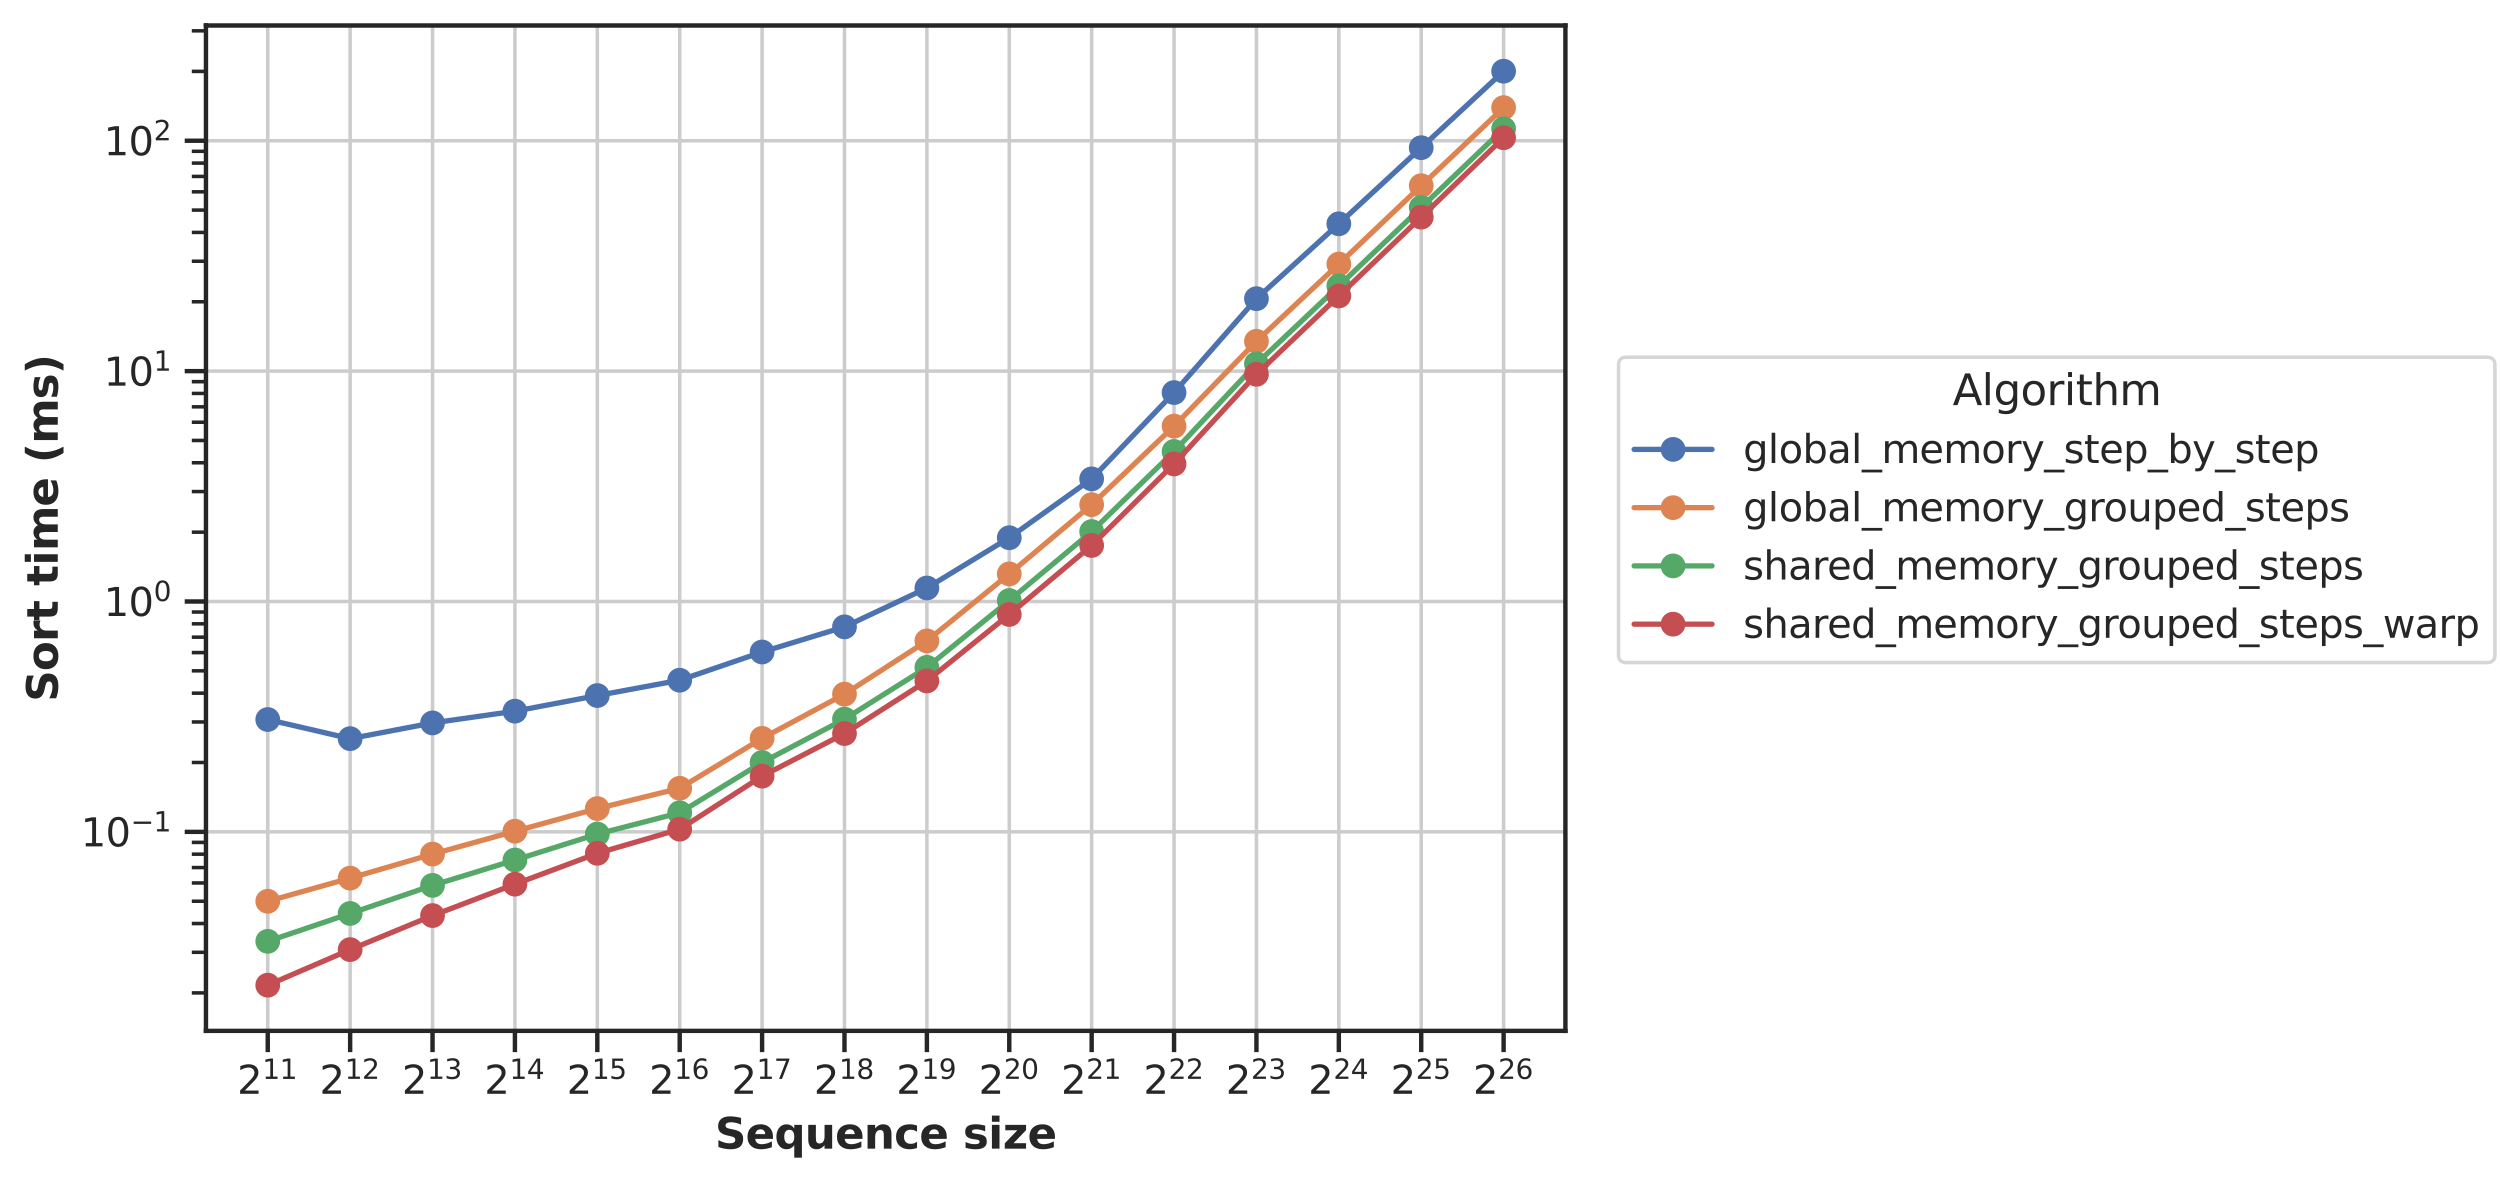 <?xml version="1.0" encoding="utf-8" standalone="no"?>
<!DOCTYPE svg PUBLIC "-//W3C//DTD SVG 1.1//EN"
  "http://www.w3.org/Graphics/SVG/1.1/DTD/svg11.dtd">
<svg xmlns:xlink="http://www.w3.org/1999/xlink" width="706.015pt" height="334.08pt" viewBox="0 0 706.015 334.08" xmlns="http://www.w3.org/2000/svg" version="1.1">
 <defs>
  <style type="text/css">*{stroke-linejoin: round; stroke-linecap: butt}</style>
 </defs>
 <g id="figure_1">
  <g id="patch_1">
   <path d="M 0 334.08 
L 706.015 334.08 
L 706.015 0 
L 0 0 
z
" style="fill: #ffffff"/>
  </g>
  <g id="axes_1">
   <g id="patch_2">
    <path d="M 58.164 291.12 
L 442.08 291.12 
L 442.08 7.2 
L 58.164 7.2 
z
" style="fill: #ffffff"/>
   </g>
   <g id="matplotlib.axis_1">
    <g id="xtick_1">
     <g id="line2d_1">
      <path d="M 75.614 291.12 
L 75.614 7.2 
" clip-path="url(#pde6161692a)" style="fill: none; stroke: #cccccc; stroke-linecap: round"/>
     </g>
     <g id="line2d_2">
      <defs>
       <path id="m26f1fda01b" d="M 0 0 
L 0 6 
" style="stroke: #262626; stroke-width: 1.25"/>
      </defs>
      <g>
       <use xlink:href="#m26f1fda01b" x="75.614" y="291.12" style="fill: #262626; stroke: #262626; stroke-width: 1.25"/>
      </g>
     </g>
     <g id="text_1">
      <!-- $2^{11}$ -->
      <g style="fill: #262626" transform="translate(66.979 308.979) scale(0.11 -0.11)">
       <defs>
        <path id="DejaVuSans-32" d="M 1228 531 
L 3431 531 
L 3431 0 
L 469 0 
L 469 531 
Q 828 903 1448 1529 
Q 2069 2156 2228 2338 
Q 2531 2678 2651 2914 
Q 2772 3150 2772 3378 
Q 2772 3750 2511 3984 
Q 2250 4219 1831 4219 
Q 1534 4219 1204 4116 
Q 875 4013 500 3803 
L 500 4441 
Q 881 4594 1212 4672 
Q 1544 4750 1819 4750 
Q 2544 4750 2975 4387 
Q 3406 4025 3406 3419 
Q 3406 3131 3298 2873 
Q 3191 2616 2906 2266 
Q 2828 2175 2409 1742 
Q 1991 1309 1228 531 
z
" transform="scale(0.016)"/>
        <path id="DejaVuSans-31" d="M 794 531 
L 1825 531 
L 1825 4091 
L 703 3866 
L 703 4441 
L 1819 4666 
L 2450 4666 
L 2450 531 
L 3481 531 
L 3481 0 
L 794 0 
L 794 531 
z
" transform="scale(0.016)"/>
       </defs>
       <use xlink:href="#DejaVuSans-32" transform="translate(0 0.684)"/>
       <use xlink:href="#DejaVuSans-31" transform="translate(64.58 38.966) scale(0.7)"/>
       <use xlink:href="#DejaVuSans-31" transform="translate(109.116 38.966) scale(0.7)"/>
      </g>
     </g>
    </g>
    <g id="xtick_2">
     <g id="line2d_3">
      <path d="M 98.882 291.12 
L 98.882 7.2 
" clip-path="url(#pde6161692a)" style="fill: none; stroke: #cccccc; stroke-linecap: round"/>
     </g>
     <g id="line2d_4">
      <g>
       <use xlink:href="#m26f1fda01b" x="98.882" y="291.12" style="fill: #262626; stroke: #262626; stroke-width: 1.25"/>
      </g>
     </g>
     <g id="text_2">
      <!-- $2^{12}$ -->
      <g style="fill: #262626" transform="translate(90.247 308.979) scale(0.11 -0.11)">
       <use xlink:href="#DejaVuSans-32" transform="translate(0 0.766)"/>
       <use xlink:href="#DejaVuSans-31" transform="translate(64.58 39.047) scale(0.7)"/>
       <use xlink:href="#DejaVuSans-32" transform="translate(109.116 39.047) scale(0.7)"/>
      </g>
     </g>
    </g>
    <g id="xtick_3">
     <g id="line2d_5">
      <path d="M 122.15 291.12 
L 122.15 7.2 
" clip-path="url(#pde6161692a)" style="fill: none; stroke: #cccccc; stroke-linecap: round"/>
     </g>
     <g id="line2d_6">
      <g>
       <use xlink:href="#m26f1fda01b" x="122.15" y="291.12" style="fill: #262626; stroke: #262626; stroke-width: 1.25"/>
      </g>
     </g>
     <g id="text_3">
      <!-- $2^{13}$ -->
      <g style="fill: #262626" transform="translate(113.515 308.979) scale(0.11 -0.11)">
       <defs>
        <path id="DejaVuSans-33" d="M 2597 2516 
Q 3050 2419 3304 2112 
Q 3559 1806 3559 1356 
Q 3559 666 3084 287 
Q 2609 -91 1734 -91 
Q 1441 -91 1130 -33 
Q 819 25 488 141 
L 488 750 
Q 750 597 1062 519 
Q 1375 441 1716 441 
Q 2309 441 2620 675 
Q 2931 909 2931 1356 
Q 2931 1769 2642 2001 
Q 2353 2234 1838 2234 
L 1294 2234 
L 1294 2753 
L 1863 2753 
Q 2328 2753 2575 2939 
Q 2822 3125 2822 3475 
Q 2822 3834 2567 4026 
Q 2313 4219 1838 4219 
Q 1578 4219 1281 4162 
Q 984 4106 628 3988 
L 628 4550 
Q 988 4650 1302 4700 
Q 1616 4750 1894 4750 
Q 2613 4750 3031 4423 
Q 3450 4097 3450 3541 
Q 3450 3153 3228 2886 
Q 3006 2619 2597 2516 
z
" transform="scale(0.016)"/>
       </defs>
       <use xlink:href="#DejaVuSans-32" transform="translate(0 0.766)"/>
       <use xlink:href="#DejaVuSans-31" transform="translate(64.58 39.047) scale(0.7)"/>
       <use xlink:href="#DejaVuSans-33" transform="translate(109.116 39.047) scale(0.7)"/>
      </g>
     </g>
    </g>
    <g id="xtick_4">
     <g id="line2d_7">
      <path d="M 145.417 291.12 
L 145.417 7.2 
" clip-path="url(#pde6161692a)" style="fill: none; stroke: #cccccc; stroke-linecap: round"/>
     </g>
     <g id="line2d_8">
      <g>
       <use xlink:href="#m26f1fda01b" x="145.417" y="291.12" style="fill: #262626; stroke: #262626; stroke-width: 1.25"/>
      </g>
     </g>
     <g id="text_4">
      <!-- $2^{14}$ -->
      <g style="fill: #262626" transform="translate(136.782 308.979) scale(0.11 -0.11)">
       <defs>
        <path id="DejaVuSans-34" d="M 2419 4116 
L 825 1625 
L 2419 1625 
L 2419 4116 
z
M 2253 4666 
L 3047 4666 
L 3047 1625 
L 3713 1625 
L 3713 1100 
L 3047 1100 
L 3047 0 
L 2419 0 
L 2419 1100 
L 313 1100 
L 313 1709 
L 2253 4666 
z
" transform="scale(0.016)"/>
       </defs>
       <use xlink:href="#DejaVuSans-32" transform="translate(0 0.684)"/>
       <use xlink:href="#DejaVuSans-31" transform="translate(64.58 38.966) scale(0.7)"/>
       <use xlink:href="#DejaVuSans-34" transform="translate(109.116 38.966) scale(0.7)"/>
      </g>
     </g>
    </g>
    <g id="xtick_5">
     <g id="line2d_9">
      <path d="M 168.685 291.12 
L 168.685 7.2 
" clip-path="url(#pde6161692a)" style="fill: none; stroke: #cccccc; stroke-linecap: round"/>
     </g>
     <g id="line2d_10">
      <g>
       <use xlink:href="#m26f1fda01b" x="168.685" y="291.12" style="fill: #262626; stroke: #262626; stroke-width: 1.25"/>
      </g>
     </g>
     <g id="text_5">
      <!-- $2^{15}$ -->
      <g style="fill: #262626" transform="translate(160.05 308.979) scale(0.11 -0.11)">
       <defs>
        <path id="DejaVuSans-35" d="M 691 4666 
L 3169 4666 
L 3169 4134 
L 1269 4134 
L 1269 2991 
Q 1406 3038 1543 3061 
Q 1681 3084 1819 3084 
Q 2600 3084 3056 2656 
Q 3513 2228 3513 1497 
Q 3513 744 3044 326 
Q 2575 -91 1722 -91 
Q 1428 -91 1123 -41 
Q 819 9 494 109 
L 494 744 
Q 775 591 1075 516 
Q 1375 441 1709 441 
Q 2250 441 2565 725 
Q 2881 1009 2881 1497 
Q 2881 1984 2565 2268 
Q 2250 2553 1709 2553 
Q 1456 2553 1204 2497 
Q 953 2441 691 2322 
L 691 4666 
z
" transform="scale(0.016)"/>
       </defs>
       <use xlink:href="#DejaVuSans-32" transform="translate(0 0.684)"/>
       <use xlink:href="#DejaVuSans-31" transform="translate(64.58 38.966) scale(0.7)"/>
       <use xlink:href="#DejaVuSans-35" transform="translate(109.116 38.966) scale(0.7)"/>
      </g>
     </g>
    </g>
    <g id="xtick_6">
     <g id="line2d_11">
      <path d="M 191.953 291.12 
L 191.953 7.2 
" clip-path="url(#pde6161692a)" style="fill: none; stroke: #cccccc; stroke-linecap: round"/>
     </g>
     <g id="line2d_12">
      <g>
       <use xlink:href="#m26f1fda01b" x="191.953" y="291.12" style="fill: #262626; stroke: #262626; stroke-width: 1.25"/>
      </g>
     </g>
     <g id="text_6">
      <!-- $2^{16}$ -->
      <g style="fill: #262626" transform="translate(183.318 308.979) scale(0.11 -0.11)">
       <defs>
        <path id="DejaVuSans-36" d="M 2113 2584 
Q 1688 2584 1439 2293 
Q 1191 2003 1191 1497 
Q 1191 994 1439 701 
Q 1688 409 2113 409 
Q 2538 409 2786 701 
Q 3034 994 3034 1497 
Q 3034 2003 2786 2293 
Q 2538 2584 2113 2584 
z
M 3366 4563 
L 3366 3988 
Q 3128 4100 2886 4159 
Q 2644 4219 2406 4219 
Q 1781 4219 1451 3797 
Q 1122 3375 1075 2522 
Q 1259 2794 1537 2939 
Q 1816 3084 2150 3084 
Q 2853 3084 3261 2657 
Q 3669 2231 3669 1497 
Q 3669 778 3244 343 
Q 2819 -91 2113 -91 
Q 1303 -91 875 529 
Q 447 1150 447 2328 
Q 447 3434 972 4092 
Q 1497 4750 2381 4750 
Q 2619 4750 2861 4703 
Q 3103 4656 3366 4563 
z
" transform="scale(0.016)"/>
       </defs>
       <use xlink:href="#DejaVuSans-32" transform="translate(0 0.766)"/>
       <use xlink:href="#DejaVuSans-31" transform="translate(64.58 39.047) scale(0.7)"/>
       <use xlink:href="#DejaVuSans-36" transform="translate(109.116 39.047) scale(0.7)"/>
      </g>
     </g>
    </g>
    <g id="xtick_7">
     <g id="line2d_13">
      <path d="M 215.22 291.12 
L 215.22 7.2 
" clip-path="url(#pde6161692a)" style="fill: none; stroke: #cccccc; stroke-linecap: round"/>
     </g>
     <g id="line2d_14">
      <g>
       <use xlink:href="#m26f1fda01b" x="215.22" y="291.12" style="fill: #262626; stroke: #262626; stroke-width: 1.25"/>
      </g>
     </g>
     <g id="text_7">
      <!-- $2^{17}$ -->
      <g style="fill: #262626" transform="translate(206.585 308.979) scale(0.11 -0.11)">
       <defs>
        <path id="DejaVuSans-37" d="M 525 4666 
L 3525 4666 
L 3525 4397 
L 1831 0 
L 1172 0 
L 2766 4134 
L 525 4134 
L 525 4666 
z
" transform="scale(0.016)"/>
       </defs>
       <use xlink:href="#DejaVuSans-32" transform="translate(0 0.684)"/>
       <use xlink:href="#DejaVuSans-31" transform="translate(64.58 38.966) scale(0.7)"/>
       <use xlink:href="#DejaVuSans-37" transform="translate(109.116 38.966) scale(0.7)"/>
      </g>
     </g>
    </g>
    <g id="xtick_8">
     <g id="line2d_15">
      <path d="M 238.488 291.12 
L 238.488 7.2 
" clip-path="url(#pde6161692a)" style="fill: none; stroke: #cccccc; stroke-linecap: round"/>
     </g>
     <g id="line2d_16">
      <g>
       <use xlink:href="#m26f1fda01b" x="238.488" y="291.12" style="fill: #262626; stroke: #262626; stroke-width: 1.25"/>
      </g>
     </g>
     <g id="text_8">
      <!-- $2^{18}$ -->
      <g style="fill: #262626" transform="translate(229.853 308.979) scale(0.11 -0.11)">
       <defs>
        <path id="DejaVuSans-38" d="M 2034 2216 
Q 1584 2216 1326 1975 
Q 1069 1734 1069 1313 
Q 1069 891 1326 650 
Q 1584 409 2034 409 
Q 2484 409 2743 651 
Q 3003 894 3003 1313 
Q 3003 1734 2745 1975 
Q 2488 2216 2034 2216 
z
M 1403 2484 
Q 997 2584 770 2862 
Q 544 3141 544 3541 
Q 544 4100 942 4425 
Q 1341 4750 2034 4750 
Q 2731 4750 3128 4425 
Q 3525 4100 3525 3541 
Q 3525 3141 3298 2862 
Q 3072 2584 2669 2484 
Q 3125 2378 3379 2068 
Q 3634 1759 3634 1313 
Q 3634 634 3220 271 
Q 2806 -91 2034 -91 
Q 1263 -91 848 271 
Q 434 634 434 1313 
Q 434 1759 690 2068 
Q 947 2378 1403 2484 
z
M 1172 3481 
Q 1172 3119 1398 2916 
Q 1625 2713 2034 2713 
Q 2441 2713 2670 2916 
Q 2900 3119 2900 3481 
Q 2900 3844 2670 4047 
Q 2441 4250 2034 4250 
Q 1625 4250 1398 4047 
Q 1172 3844 1172 3481 
z
" transform="scale(0.016)"/>
       </defs>
       <use xlink:href="#DejaVuSans-32" transform="translate(0 0.766)"/>
       <use xlink:href="#DejaVuSans-31" transform="translate(64.58 39.047) scale(0.7)"/>
       <use xlink:href="#DejaVuSans-38" transform="translate(109.116 39.047) scale(0.7)"/>
      </g>
     </g>
    </g>
    <g id="xtick_9">
     <g id="line2d_17">
      <path d="M 261.756 291.12 
L 261.756 7.2 
" clip-path="url(#pde6161692a)" style="fill: none; stroke: #cccccc; stroke-linecap: round"/>
     </g>
     <g id="line2d_18">
      <g>
       <use xlink:href="#m26f1fda01b" x="261.756" y="291.12" style="fill: #262626; stroke: #262626; stroke-width: 1.25"/>
      </g>
     </g>
     <g id="text_9">
      <!-- $2^{19}$ -->
      <g style="fill: #262626" transform="translate(253.121 308.979) scale(0.11 -0.11)">
       <defs>
        <path id="DejaVuSans-39" d="M 703 97 
L 703 672 
Q 941 559 1184 500 
Q 1428 441 1663 441 
Q 2288 441 2617 861 
Q 2947 1281 2994 2138 
Q 2813 1869 2534 1725 
Q 2256 1581 1919 1581 
Q 1219 1581 811 2004 
Q 403 2428 403 3163 
Q 403 3881 828 4315 
Q 1253 4750 1959 4750 
Q 2769 4750 3195 4129 
Q 3622 3509 3622 2328 
Q 3622 1225 3098 567 
Q 2575 -91 1691 -91 
Q 1453 -91 1209 -44 
Q 966 3 703 97 
z
M 1959 2075 
Q 2384 2075 2632 2365 
Q 2881 2656 2881 3163 
Q 2881 3666 2632 3958 
Q 2384 4250 1959 4250 
Q 1534 4250 1286 3958 
Q 1038 3666 1038 3163 
Q 1038 2656 1286 2365 
Q 1534 2075 1959 2075 
z
" transform="scale(0.016)"/>
       </defs>
       <use xlink:href="#DejaVuSans-32" transform="translate(0 0.766)"/>
       <use xlink:href="#DejaVuSans-31" transform="translate(64.58 39.047) scale(0.7)"/>
       <use xlink:href="#DejaVuSans-39" transform="translate(109.116 39.047) scale(0.7)"/>
      </g>
     </g>
    </g>
    <g id="xtick_10">
     <g id="line2d_19">
      <path d="M 285.023 291.12 
L 285.023 7.2 
" clip-path="url(#pde6161692a)" style="fill: none; stroke: #cccccc; stroke-linecap: round"/>
     </g>
     <g id="line2d_20">
      <g>
       <use xlink:href="#m26f1fda01b" x="285.023" y="291.12" style="fill: #262626; stroke: #262626; stroke-width: 1.25"/>
      </g>
     </g>
     <g id="text_10">
      <!-- $2^{20}$ -->
      <g style="fill: #262626" transform="translate(276.388 308.979) scale(0.11 -0.11)">
       <defs>
        <path id="DejaVuSans-30" d="M 2034 4250 
Q 1547 4250 1301 3770 
Q 1056 3291 1056 2328 
Q 1056 1369 1301 889 
Q 1547 409 2034 409 
Q 2525 409 2770 889 
Q 3016 1369 3016 2328 
Q 3016 3291 2770 3770 
Q 2525 4250 2034 4250 
z
M 2034 4750 
Q 2819 4750 3233 4129 
Q 3647 3509 3647 2328 
Q 3647 1150 3233 529 
Q 2819 -91 2034 -91 
Q 1250 -91 836 529 
Q 422 1150 422 2328 
Q 422 3509 836 4129 
Q 1250 4750 2034 4750 
z
" transform="scale(0.016)"/>
       </defs>
       <use xlink:href="#DejaVuSans-32" transform="translate(0 0.766)"/>
       <use xlink:href="#DejaVuSans-32" transform="translate(64.58 39.047) scale(0.7)"/>
       <use xlink:href="#DejaVuSans-30" transform="translate(109.116 39.047) scale(0.7)"/>
      </g>
     </g>
    </g>
    <g id="xtick_11">
     <g id="line2d_21">
      <path d="M 308.291 291.12 
L 308.291 7.2 
" clip-path="url(#pde6161692a)" style="fill: none; stroke: #cccccc; stroke-linecap: round"/>
     </g>
     <g id="line2d_22">
      <g>
       <use xlink:href="#m26f1fda01b" x="308.291" y="291.12" style="fill: #262626; stroke: #262626; stroke-width: 1.25"/>
      </g>
     </g>
     <g id="text_11">
      <!-- $2^{21}$ -->
      <g style="fill: #262626" transform="translate(299.656 308.979) scale(0.11 -0.11)">
       <use xlink:href="#DejaVuSans-32" transform="translate(0 0.766)"/>
       <use xlink:href="#DejaVuSans-32" transform="translate(64.58 39.047) scale(0.7)"/>
       <use xlink:href="#DejaVuSans-31" transform="translate(109.116 39.047) scale(0.7)"/>
      </g>
     </g>
    </g>
    <g id="xtick_12">
     <g id="line2d_23">
      <path d="M 331.559 291.12 
L 331.559 7.2 
" clip-path="url(#pde6161692a)" style="fill: none; stroke: #cccccc; stroke-linecap: round"/>
     </g>
     <g id="line2d_24">
      <g>
       <use xlink:href="#m26f1fda01b" x="331.559" y="291.12" style="fill: #262626; stroke: #262626; stroke-width: 1.25"/>
      </g>
     </g>
     <g id="text_12">
      <!-- $2^{22}$ -->
      <g style="fill: #262626" transform="translate(322.924 308.979) scale(0.11 -0.11)">
       <use xlink:href="#DejaVuSans-32" transform="translate(0 0.766)"/>
       <use xlink:href="#DejaVuSans-32" transform="translate(64.58 39.047) scale(0.7)"/>
       <use xlink:href="#DejaVuSans-32" transform="translate(109.116 39.047) scale(0.7)"/>
      </g>
     </g>
    </g>
    <g id="xtick_13">
     <g id="line2d_25">
      <path d="M 354.826 291.12 
L 354.826 7.2 
" clip-path="url(#pde6161692a)" style="fill: none; stroke: #cccccc; stroke-linecap: round"/>
     </g>
     <g id="line2d_26">
      <g>
       <use xlink:href="#m26f1fda01b" x="354.826" y="291.12" style="fill: #262626; stroke: #262626; stroke-width: 1.25"/>
      </g>
     </g>
     <g id="text_13">
      <!-- $2^{23}$ -->
      <g style="fill: #262626" transform="translate(346.191 308.979) scale(0.11 -0.11)">
       <use xlink:href="#DejaVuSans-32" transform="translate(0 0.766)"/>
       <use xlink:href="#DejaVuSans-32" transform="translate(64.58 39.047) scale(0.7)"/>
       <use xlink:href="#DejaVuSans-33" transform="translate(109.116 39.047) scale(0.7)"/>
      </g>
     </g>
    </g>
    <g id="xtick_14">
     <g id="line2d_27">
      <path d="M 378.094 291.12 
L 378.094 7.2 
" clip-path="url(#pde6161692a)" style="fill: none; stroke: #cccccc; stroke-linecap: round"/>
     </g>
     <g id="line2d_28">
      <g>
       <use xlink:href="#m26f1fda01b" x="378.094" y="291.12" style="fill: #262626; stroke: #262626; stroke-width: 1.25"/>
      </g>
     </g>
     <g id="text_14">
      <!-- $2^{24}$ -->
      <g style="fill: #262626" transform="translate(369.459 308.979) scale(0.11 -0.11)">
       <use xlink:href="#DejaVuSans-32" transform="translate(0 0.766)"/>
       <use xlink:href="#DejaVuSans-32" transform="translate(64.58 39.047) scale(0.7)"/>
       <use xlink:href="#DejaVuSans-34" transform="translate(109.116 39.047) scale(0.7)"/>
      </g>
     </g>
    </g>
    <g id="xtick_15">
     <g id="line2d_29">
      <path d="M 401.362 291.12 
L 401.362 7.2 
" clip-path="url(#pde6161692a)" style="fill: none; stroke: #cccccc; stroke-linecap: round"/>
     </g>
     <g id="line2d_30">
      <g>
       <use xlink:href="#m26f1fda01b" x="401.362" y="291.12" style="fill: #262626; stroke: #262626; stroke-width: 1.25"/>
      </g>
     </g>
     <g id="text_15">
      <!-- $2^{25}$ -->
      <g style="fill: #262626" transform="translate(392.727 308.979) scale(0.11 -0.11)">
       <use xlink:href="#DejaVuSans-32" transform="translate(0 0.766)"/>
       <use xlink:href="#DejaVuSans-32" transform="translate(64.58 39.047) scale(0.7)"/>
       <use xlink:href="#DejaVuSans-35" transform="translate(109.116 39.047) scale(0.7)"/>
      </g>
     </g>
    </g>
    <g id="xtick_16">
     <g id="line2d_31">
      <path d="M 424.629 291.12 
L 424.629 7.2 
" clip-path="url(#pde6161692a)" style="fill: none; stroke: #cccccc; stroke-linecap: round"/>
     </g>
     <g id="line2d_32">
      <g>
       <use xlink:href="#m26f1fda01b" x="424.629" y="291.12" style="fill: #262626; stroke: #262626; stroke-width: 1.25"/>
      </g>
     </g>
     <g id="text_16">
      <!-- $2^{26}$ -->
      <g style="fill: #262626" transform="translate(415.994 308.979) scale(0.11 -0.11)">
       <use xlink:href="#DejaVuSans-32" transform="translate(0 0.766)"/>
       <use xlink:href="#DejaVuSans-32" transform="translate(64.58 39.047) scale(0.7)"/>
       <use xlink:href="#DejaVuSans-36" transform="translate(109.116 39.047) scale(0.7)"/>
      </g>
     </g>
    </g>
    <g id="text_17">
     <!-- Sequence size -->
     <g style="fill: #262626" transform="translate(201.919 324.384) scale(0.12 -0.12)">
      <defs>
       <path id="DejaVuSans-Bold-53" d="M 3834 4519 
L 3834 3531 
Q 3450 3703 3084 3790 
Q 2719 3878 2394 3878 
Q 1963 3878 1756 3759 
Q 1550 3641 1550 3391 
Q 1550 3203 1689 3098 
Q 1828 2994 2194 2919 
L 2706 2816 
Q 3484 2659 3812 2340 
Q 4141 2022 4141 1434 
Q 4141 663 3683 286 
Q 3225 -91 2284 -91 
Q 1841 -91 1394 -6 
Q 947 78 500 244 
L 500 1259 
Q 947 1022 1364 901 
Q 1781 781 2169 781 
Q 2563 781 2772 912 
Q 2981 1044 2981 1288 
Q 2981 1506 2839 1625 
Q 2697 1744 2272 1838 
L 1806 1941 
Q 1106 2091 782 2419 
Q 459 2747 459 3303 
Q 459 4000 909 4375 
Q 1359 4750 2203 4750 
Q 2588 4750 2994 4692 
Q 3400 4634 3834 4519 
z
" transform="scale(0.016)"/>
       <path id="DejaVuSans-Bold-65" d="M 4031 1759 
L 4031 1441 
L 1416 1441 
Q 1456 1047 1700 850 
Q 1944 653 2381 653 
Q 2734 653 3104 758 
Q 3475 863 3866 1075 
L 3866 213 
Q 3469 63 3072 -14 
Q 2675 -91 2278 -91 
Q 1328 -91 801 392 
Q 275 875 275 1747 
Q 275 2603 792 3093 
Q 1309 3584 2216 3584 
Q 3041 3584 3536 3087 
Q 4031 2591 4031 1759 
z
M 2881 2131 
Q 2881 2450 2695 2645 
Q 2509 2841 2209 2841 
Q 1884 2841 1681 2658 
Q 1478 2475 1428 2131 
L 2881 2131 
z
" transform="scale(0.016)"/>
       <path id="DejaVuSans-Bold-71" d="M 2181 2772 
Q 1825 2772 1636 2509 
Q 1447 2247 1447 1747 
Q 1447 1247 1636 984 
Q 1825 722 2181 722 
Q 2541 722 2730 984 
Q 2919 1247 2919 1747 
Q 2919 2247 2730 2509 
Q 2541 2772 2181 2772 
z
M 2919 506 
Q 2688 197 2409 53 
Q 2131 -91 1766 -91 
Q 1119 -91 703 423 
Q 288 938 288 1747 
Q 288 2556 703 3067 
Q 1119 3578 1766 3578 
Q 2131 3578 2409 3434 
Q 2688 3291 2919 2981 
L 2919 3500 
L 4044 3500 
L 4044 -1331 
L 2919 -1331 
L 2919 506 
z
" transform="scale(0.016)"/>
       <path id="DejaVuSans-Bold-75" d="M 500 1363 
L 500 3500 
L 1625 3500 
L 1625 3150 
Q 1625 2866 1622 2436 
Q 1619 2006 1619 1863 
Q 1619 1441 1641 1255 
Q 1663 1069 1716 984 
Q 1784 875 1895 815 
Q 2006 756 2150 756 
Q 2500 756 2700 1025 
Q 2900 1294 2900 1772 
L 2900 3500 
L 4019 3500 
L 4019 0 
L 2900 0 
L 2900 506 
Q 2647 200 2364 54 
Q 2081 -91 1741 -91 
Q 1134 -91 817 281 
Q 500 653 500 1363 
z
" transform="scale(0.016)"/>
       <path id="DejaVuSans-Bold-6e" d="M 4056 2131 
L 4056 0 
L 2931 0 
L 2931 347 
L 2931 1631 
Q 2931 2084 2911 2256 
Q 2891 2428 2841 2509 
Q 2775 2619 2662 2680 
Q 2550 2741 2406 2741 
Q 2056 2741 1856 2470 
Q 1656 2200 1656 1722 
L 1656 0 
L 538 0 
L 538 3500 
L 1656 3500 
L 1656 2988 
Q 1909 3294 2193 3439 
Q 2478 3584 2822 3584 
Q 3428 3584 3742 3212 
Q 4056 2841 4056 2131 
z
" transform="scale(0.016)"/>
       <path id="DejaVuSans-Bold-63" d="M 3366 3391 
L 3366 2478 
Q 3138 2634 2908 2709 
Q 2678 2784 2431 2784 
Q 1963 2784 1702 2511 
Q 1441 2238 1441 1747 
Q 1441 1256 1702 982 
Q 1963 709 2431 709 
Q 2694 709 2930 787 
Q 3166 866 3366 1019 
L 3366 103 
Q 3103 6 2833 -42 
Q 2563 -91 2291 -91 
Q 1344 -91 809 395 
Q 275 881 275 1747 
Q 275 2613 809 3098 
Q 1344 3584 2291 3584 
Q 2566 3584 2833 3536 
Q 3100 3488 3366 3391 
z
" transform="scale(0.016)"/>
       <path id="DejaVuSans-Bold-20" transform="scale(0.016)"/>
       <path id="DejaVuSans-Bold-73" d="M 3272 3391 
L 3272 2541 
Q 2913 2691 2578 2766 
Q 2244 2841 1947 2841 
Q 1628 2841 1473 2761 
Q 1319 2681 1319 2516 
Q 1319 2381 1436 2309 
Q 1553 2238 1856 2203 
L 2053 2175 
Q 2913 2066 3209 1816 
Q 3506 1566 3506 1031 
Q 3506 472 3093 190 
Q 2681 -91 1863 -91 
Q 1516 -91 1145 -36 
Q 775 19 384 128 
L 384 978 
Q 719 816 1070 734 
Q 1422 653 1784 653 
Q 2113 653 2278 743 
Q 2444 834 2444 1013 
Q 2444 1163 2330 1236 
Q 2216 1309 1875 1350 
L 1678 1375 
Q 931 1469 631 1722 
Q 331 1975 331 2491 
Q 331 3047 712 3315 
Q 1094 3584 1881 3584 
Q 2191 3584 2531 3537 
Q 2872 3491 3272 3391 
z
" transform="scale(0.016)"/>
       <path id="DejaVuSans-Bold-69" d="M 538 3500 
L 1656 3500 
L 1656 0 
L 538 0 
L 538 3500 
z
M 538 4863 
L 1656 4863 
L 1656 3950 
L 538 3950 
L 538 4863 
z
" transform="scale(0.016)"/>
       <path id="DejaVuSans-Bold-7a" d="M 366 3500 
L 3419 3500 
L 3419 2719 
L 1575 800 
L 3419 800 
L 3419 0 
L 288 0 
L 288 781 
L 2131 2700 
L 366 2700 
L 366 3500 
z
" transform="scale(0.016)"/>
      </defs>
      <use xlink:href="#DejaVuSans-Bold-53"/>
      <use xlink:href="#DejaVuSans-Bold-65" x="72.021"/>
      <use xlink:href="#DejaVuSans-Bold-71" x="139.844"/>
      <use xlink:href="#DejaVuSans-Bold-75" x="211.426"/>
      <use xlink:href="#DejaVuSans-Bold-65" x="282.617"/>
      <use xlink:href="#DejaVuSans-Bold-6e" x="350.439"/>
      <use xlink:href="#DejaVuSans-Bold-63" x="421.631"/>
      <use xlink:href="#DejaVuSans-Bold-65" x="480.908"/>
      <use xlink:href="#DejaVuSans-Bold-20" x="548.73"/>
      <use xlink:href="#DejaVuSans-Bold-73" x="583.545"/>
      <use xlink:href="#DejaVuSans-Bold-69" x="643.066"/>
      <use xlink:href="#DejaVuSans-Bold-7a" x="677.344"/>
      <use xlink:href="#DejaVuSans-Bold-65" x="735.547"/>
     </g>
    </g>
   </g>
   <g id="matplotlib.axis_2">
    <g id="ytick_1">
     <g id="line2d_33">
      <path d="M 58.164 234.922 
L 442.08 234.922 
" clip-path="url(#pde6161692a)" style="fill: none; stroke: #cccccc; stroke-linecap: round"/>
     </g>
     <g id="line2d_34">
      <defs>
       <path id="m90166611b0" d="M 0 0 
L -6 0 
" style="stroke: #262626; stroke-width: 1.25"/>
      </defs>
      <g>
       <use xlink:href="#m90166611b0" x="58.164" y="234.922" style="fill: #262626; stroke: #262626; stroke-width: 1.25"/>
      </g>
     </g>
     <g id="text_18">
      <!-- $\mathdefault{10^{-1}}$ -->
      <g style="fill: #262626" transform="translate(22.814 239.101) scale(0.11 -0.11)">
       <defs>
        <path id="DejaVuSans-2212" d="M 678 2272 
L 4684 2272 
L 4684 1741 
L 678 1741 
L 678 2272 
z
" transform="scale(0.016)"/>
       </defs>
       <use xlink:href="#DejaVuSans-31" transform="translate(0 0.684)"/>
       <use xlink:href="#DejaVuSans-30" transform="translate(63.623 0.684)"/>
       <use xlink:href="#DejaVuSans-2212" transform="translate(128.203 38.966) scale(0.7)"/>
       <use xlink:href="#DejaVuSans-31" transform="translate(186.855 38.966) scale(0.7)"/>
      </g>
     </g>
    </g>
    <g id="ytick_2">
     <g id="line2d_35">
      <path d="M 58.164 169.864 
L 442.08 169.864 
" clip-path="url(#pde6161692a)" style="fill: none; stroke: #cccccc; stroke-linecap: round"/>
     </g>
     <g id="line2d_36">
      <g>
       <use xlink:href="#m90166611b0" x="58.164" y="169.864" style="fill: #262626; stroke: #262626; stroke-width: 1.25"/>
      </g>
     </g>
     <g id="text_19">
      <!-- $\mathdefault{10^{0}}$ -->
      <g style="fill: #262626" transform="translate(29.304 174.043) scale(0.11 -0.11)">
       <use xlink:href="#DejaVuSans-31" transform="translate(0 0.766)"/>
       <use xlink:href="#DejaVuSans-30" transform="translate(63.623 0.766)"/>
       <use xlink:href="#DejaVuSans-30" transform="translate(128.203 39.047) scale(0.7)"/>
      </g>
     </g>
    </g>
    <g id="ytick_3">
     <g id="line2d_37">
      <path d="M 58.164 104.807 
L 442.08 104.807 
" clip-path="url(#pde6161692a)" style="fill: none; stroke: #cccccc; stroke-linecap: round"/>
     </g>
     <g id="line2d_38">
      <g>
       <use xlink:href="#m90166611b0" x="58.164" y="104.807" style="fill: #262626; stroke: #262626; stroke-width: 1.25"/>
      </g>
     </g>
     <g id="text_20">
      <!-- $\mathdefault{10^{1}}$ -->
      <g style="fill: #262626" transform="translate(29.304 108.986) scale(0.11 -0.11)">
       <use xlink:href="#DejaVuSans-31" transform="translate(0 0.684)"/>
       <use xlink:href="#DejaVuSans-30" transform="translate(63.623 0.684)"/>
       <use xlink:href="#DejaVuSans-31" transform="translate(128.203 38.966) scale(0.7)"/>
      </g>
     </g>
    </g>
    <g id="ytick_4">
     <g id="line2d_39">
      <path d="M 58.164 39.749 
L 442.08 39.749 
" clip-path="url(#pde6161692a)" style="fill: none; stroke: #cccccc; stroke-linecap: round"/>
     </g>
     <g id="line2d_40">
      <g>
       <use xlink:href="#m90166611b0" x="58.164" y="39.749" style="fill: #262626; stroke: #262626; stroke-width: 1.25"/>
      </g>
     </g>
     <g id="text_21">
      <!-- $\mathdefault{10^{2}}$ -->
      <g style="fill: #262626" transform="translate(29.304 43.929) scale(0.11 -0.11)">
       <use xlink:href="#DejaVuSans-31" transform="translate(0 0.766)"/>
       <use xlink:href="#DejaVuSans-30" transform="translate(63.623 0.766)"/>
       <use xlink:href="#DejaVuSans-32" transform="translate(128.203 39.047) scale(0.7)"/>
      </g>
     </g>
    </g>
    <g id="ytick_5">
     <g id="line2d_41">
      <defs>
       <path id="m5513267227" d="M 0 0 
L -4 0 
" style="stroke: #262626"/>
      </defs>
      <g>
       <use xlink:href="#m5513267227" x="58.164" y="280.395" style="fill: #262626; stroke: #262626"/>
      </g>
     </g>
    </g>
    <g id="ytick_6">
     <g id="line2d_42">
      <g>
       <use xlink:href="#m5513267227" x="58.164" y="268.939" style="fill: #262626; stroke: #262626"/>
      </g>
     </g>
    </g>
    <g id="ytick_7">
     <g id="line2d_43">
      <g>
       <use xlink:href="#m5513267227" x="58.164" y="260.811" style="fill: #262626; stroke: #262626"/>
      </g>
     </g>
    </g>
    <g id="ytick_8">
     <g id="line2d_44">
      <g>
       <use xlink:href="#m5513267227" x="58.164" y="254.506" style="fill: #262626; stroke: #262626"/>
      </g>
     </g>
    </g>
    <g id="ytick_9">
     <g id="line2d_45">
      <g>
       <use xlink:href="#m5513267227" x="58.164" y="249.355" style="fill: #262626; stroke: #262626"/>
      </g>
     </g>
    </g>
    <g id="ytick_10">
     <g id="line2d_46">
      <g>
       <use xlink:href="#m5513267227" x="58.164" y="244.999" style="fill: #262626; stroke: #262626"/>
      </g>
     </g>
    </g>
    <g id="ytick_11">
     <g id="line2d_47">
      <g>
       <use xlink:href="#m5513267227" x="58.164" y="241.226" style="fill: #262626; stroke: #262626"/>
      </g>
     </g>
    </g>
    <g id="ytick_12">
     <g id="line2d_48">
      <g>
       <use xlink:href="#m5513267227" x="58.164" y="237.899" style="fill: #262626; stroke: #262626"/>
      </g>
     </g>
    </g>
    <g id="ytick_13">
     <g id="line2d_49">
      <g>
       <use xlink:href="#m5513267227" x="58.164" y="215.337" style="fill: #262626; stroke: #262626"/>
      </g>
     </g>
    </g>
    <g id="ytick_14">
     <g id="line2d_50">
      <g>
       <use xlink:href="#m5513267227" x="58.164" y="203.881" style="fill: #262626; stroke: #262626"/>
      </g>
     </g>
    </g>
    <g id="ytick_15">
     <g id="line2d_51">
      <g>
       <use xlink:href="#m5513267227" x="58.164" y="195.753" style="fill: #262626; stroke: #262626"/>
      </g>
     </g>
    </g>
    <g id="ytick_16">
     <g id="line2d_52">
      <g>
       <use xlink:href="#m5513267227" x="58.164" y="189.449" style="fill: #262626; stroke: #262626"/>
      </g>
     </g>
    </g>
    <g id="ytick_17">
     <g id="line2d_53">
      <g>
       <use xlink:href="#m5513267227" x="58.164" y="184.297" style="fill: #262626; stroke: #262626"/>
      </g>
     </g>
    </g>
    <g id="ytick_18">
     <g id="line2d_54">
      <g>
       <use xlink:href="#m5513267227" x="58.164" y="179.942" style="fill: #262626; stroke: #262626"/>
      </g>
     </g>
    </g>
    <g id="ytick_19">
     <g id="line2d_55">
      <g>
       <use xlink:href="#m5513267227" x="58.164" y="176.169" style="fill: #262626; stroke: #262626"/>
      </g>
     </g>
    </g>
    <g id="ytick_20">
     <g id="line2d_56">
      <g>
       <use xlink:href="#m5513267227" x="58.164" y="172.841" style="fill: #262626; stroke: #262626"/>
      </g>
     </g>
    </g>
    <g id="ytick_21">
     <g id="line2d_57">
      <g>
       <use xlink:href="#m5513267227" x="58.164" y="150.28" style="fill: #262626; stroke: #262626"/>
      </g>
     </g>
    </g>
    <g id="ytick_22">
     <g id="line2d_58">
      <g>
       <use xlink:href="#m5513267227" x="58.164" y="138.824" style="fill: #262626; stroke: #262626"/>
      </g>
     </g>
    </g>
    <g id="ytick_23">
     <g id="line2d_59">
      <g>
       <use xlink:href="#m5513267227" x="58.164" y="130.696" style="fill: #262626; stroke: #262626"/>
      </g>
     </g>
    </g>
    <g id="ytick_24">
     <g id="line2d_60">
      <g>
       <use xlink:href="#m5513267227" x="58.164" y="124.391" style="fill: #262626; stroke: #262626"/>
      </g>
     </g>
    </g>
    <g id="ytick_25">
     <g id="line2d_61">
      <g>
       <use xlink:href="#m5513267227" x="58.164" y="119.24" style="fill: #262626; stroke: #262626"/>
      </g>
     </g>
    </g>
    <g id="ytick_26">
     <g id="line2d_62">
      <g>
       <use xlink:href="#m5513267227" x="58.164" y="114.884" style="fill: #262626; stroke: #262626"/>
      </g>
     </g>
    </g>
    <g id="ytick_27">
     <g id="line2d_63">
      <g>
       <use xlink:href="#m5513267227" x="58.164" y="111.112" style="fill: #262626; stroke: #262626"/>
      </g>
     </g>
    </g>
    <g id="ytick_28">
     <g id="line2d_64">
      <g>
       <use xlink:href="#m5513267227" x="58.164" y="107.784" style="fill: #262626; stroke: #262626"/>
      </g>
     </g>
    </g>
    <g id="ytick_29">
     <g id="line2d_65">
      <g>
       <use xlink:href="#m5513267227" x="58.164" y="85.223" style="fill: #262626; stroke: #262626"/>
      </g>
     </g>
    </g>
    <g id="ytick_30">
     <g id="line2d_66">
      <g>
       <use xlink:href="#m5513267227" x="58.164" y="73.767" style="fill: #262626; stroke: #262626"/>
      </g>
     </g>
    </g>
    <g id="ytick_31">
     <g id="line2d_67">
      <g>
       <use xlink:href="#m5513267227" x="58.164" y="65.638" style="fill: #262626; stroke: #262626"/>
      </g>
     </g>
    </g>
    <g id="ytick_32">
     <g id="line2d_68">
      <g>
       <use xlink:href="#m5513267227" x="58.164" y="59.334" style="fill: #262626; stroke: #262626"/>
      </g>
     </g>
    </g>
    <g id="ytick_33">
     <g id="line2d_69">
      <g>
       <use xlink:href="#m5513267227" x="58.164" y="54.182" style="fill: #262626; stroke: #262626"/>
      </g>
     </g>
    </g>
    <g id="ytick_34">
     <g id="line2d_70">
      <g>
       <use xlink:href="#m5513267227" x="58.164" y="49.827" style="fill: #262626; stroke: #262626"/>
      </g>
     </g>
    </g>
    <g id="ytick_35">
     <g id="line2d_71">
      <g>
       <use xlink:href="#m5513267227" x="58.164" y="46.054" style="fill: #262626; stroke: #262626"/>
      </g>
     </g>
    </g>
    <g id="ytick_36">
     <g id="line2d_72">
      <g>
       <use xlink:href="#m5513267227" x="58.164" y="42.726" style="fill: #262626; stroke: #262626"/>
      </g>
     </g>
    </g>
    <g id="ytick_37">
     <g id="line2d_73">
      <g>
       <use xlink:href="#m5513267227" x="58.164" y="20.165" style="fill: #262626; stroke: #262626"/>
      </g>
     </g>
    </g>
    <g id="ytick_38">
     <g id="line2d_74">
      <g>
       <use xlink:href="#m5513267227" x="58.164" y="8.709" style="fill: #262626; stroke: #262626"/>
      </g>
     </g>
    </g>
    <g id="text_22">
     <!-- Sort time (ms) -->
     <g style="fill: #262626" transform="translate(16.318 198.161) rotate(-90) scale(0.12 -0.12)">
      <defs>
       <path id="DejaVuSans-Bold-6f" d="M 2203 2784 
Q 1831 2784 1636 2517 
Q 1441 2250 1441 1747 
Q 1441 1244 1636 976 
Q 1831 709 2203 709 
Q 2569 709 2762 976 
Q 2956 1244 2956 1747 
Q 2956 2250 2762 2517 
Q 2569 2784 2203 2784 
z
M 2203 3584 
Q 3106 3584 3614 3096 
Q 4122 2609 4122 1747 
Q 4122 884 3614 396 
Q 3106 -91 2203 -91 
Q 1297 -91 786 396 
Q 275 884 275 1747 
Q 275 2609 786 3096 
Q 1297 3584 2203 3584 
z
" transform="scale(0.016)"/>
       <path id="DejaVuSans-Bold-72" d="M 3138 2547 
Q 2991 2616 2845 2648 
Q 2700 2681 2553 2681 
Q 2122 2681 1889 2404 
Q 1656 2128 1656 1613 
L 1656 0 
L 538 0 
L 538 3500 
L 1656 3500 
L 1656 2925 
Q 1872 3269 2151 3426 
Q 2431 3584 2822 3584 
Q 2878 3584 2943 3579 
Q 3009 3575 3134 3559 
L 3138 2547 
z
" transform="scale(0.016)"/>
       <path id="DejaVuSans-Bold-74" d="M 1759 4494 
L 1759 3500 
L 2913 3500 
L 2913 2700 
L 1759 2700 
L 1759 1216 
Q 1759 972 1856 886 
Q 1953 800 2241 800 
L 2816 800 
L 2816 0 
L 1856 0 
Q 1194 0 917 276 
Q 641 553 641 1216 
L 641 2700 
L 84 2700 
L 84 3500 
L 641 3500 
L 641 4494 
L 1759 4494 
z
" transform="scale(0.016)"/>
       <path id="DejaVuSans-Bold-6d" d="M 3781 2919 
Q 3994 3244 4286 3414 
Q 4578 3584 4928 3584 
Q 5531 3584 5847 3212 
Q 6163 2841 6163 2131 
L 6163 0 
L 5038 0 
L 5038 1825 
Q 5041 1866 5042 1909 
Q 5044 1953 5044 2034 
Q 5044 2406 4934 2573 
Q 4825 2741 4581 2741 
Q 4263 2741 4089 2478 
Q 3916 2216 3909 1719 
L 3909 0 
L 2784 0 
L 2784 1825 
Q 2784 2406 2684 2573 
Q 2584 2741 2328 2741 
Q 2006 2741 1831 2477 
Q 1656 2213 1656 1722 
L 1656 0 
L 531 0 
L 531 3500 
L 1656 3500 
L 1656 2988 
Q 1863 3284 2130 3434 
Q 2397 3584 2719 3584 
Q 3081 3584 3359 3409 
Q 3638 3234 3781 2919 
z
" transform="scale(0.016)"/>
       <path id="DejaVuSans-Bold-28" d="M 2413 -844 
L 1484 -844 
Q 1006 -72 778 623 
Q 550 1319 550 2003 
Q 550 2688 779 3389 
Q 1009 4091 1484 4856 
L 2413 4856 
Q 2013 4116 1813 3408 
Q 1613 2700 1613 2009 
Q 1613 1319 1811 609 
Q 2009 -100 2413 -844 
z
" transform="scale(0.016)"/>
       <path id="DejaVuSans-Bold-29" d="M 513 -844 
Q 913 -100 1113 609 
Q 1313 1319 1313 2009 
Q 1313 2700 1113 3408 
Q 913 4116 513 4856 
L 1441 4856 
Q 1916 4091 2145 3389 
Q 2375 2688 2375 2003 
Q 2375 1319 2147 623 
Q 1919 -72 1441 -844 
L 513 -844 
z
" transform="scale(0.016)"/>
      </defs>
      <use xlink:href="#DejaVuSans-Bold-53"/>
      <use xlink:href="#DejaVuSans-Bold-6f" x="72.021"/>
      <use xlink:href="#DejaVuSans-Bold-72" x="140.723"/>
      <use xlink:href="#DejaVuSans-Bold-74" x="190.039"/>
      <use xlink:href="#DejaVuSans-Bold-20" x="237.842"/>
      <use xlink:href="#DejaVuSans-Bold-74" x="272.656"/>
      <use xlink:href="#DejaVuSans-Bold-69" x="320.459"/>
      <use xlink:href="#DejaVuSans-Bold-6d" x="354.736"/>
      <use xlink:href="#DejaVuSans-Bold-65" x="458.936"/>
      <use xlink:href="#DejaVuSans-Bold-20" x="526.758"/>
      <use xlink:href="#DejaVuSans-Bold-28" x="561.572"/>
      <use xlink:href="#DejaVuSans-Bold-6d" x="607.275"/>
      <use xlink:href="#DejaVuSans-Bold-73" x="711.475"/>
      <use xlink:href="#DejaVuSans-Bold-29" x="770.996"/>
     </g>
    </g>
   </g>
   <g id="line2d_75">
    <path d="M 75.614 203.202 
L 98.882 208.601 
L 122.15 204.16 
L 145.417 200.837 
L 168.685 196.424 
L 191.953 192.098 
L 215.22 184.129 
L 238.488 177.027 
L 261.756 166.054 
L 285.023 151.859 
L 308.291 135.233 
L 331.559 110.866 
L 354.826 84.354 
L 378.094 63.196 
L 401.362 41.706 
L 424.629 20.105 
" clip-path="url(#pde6161692a)" style="fill: none; stroke: #4c72b0; stroke-width: 1.5; stroke-linecap: round"/>
    <defs>
     <path id="m227d28b468" d="M 0 3 
C 0.796 3 1.559 2.684 2.121 2.121 
C 2.684 1.559 3 0.796 3 0 
C 3 -0.796 2.684 -1.559 2.121 -2.121 
C 1.559 -2.684 0.796 -3 0 -3 
C -0.796 -3 -1.559 -2.684 -2.121 -2.121 
C -2.684 -1.559 -3 -0.796 -3 0 
C -3 0.796 -2.684 1.559 -2.121 2.121 
C -1.559 2.684 -0.796 3 0 3 
z
" style="stroke: #4c72b0"/>
    </defs>
    <g clip-path="url(#pde6161692a)">
     <use xlink:href="#m227d28b468" x="75.614" y="203.202" style="fill: #4c72b0; stroke: #4c72b0"/>
     <use xlink:href="#m227d28b468" x="98.882" y="208.601" style="fill: #4c72b0; stroke: #4c72b0"/>
     <use xlink:href="#m227d28b468" x="122.15" y="204.16" style="fill: #4c72b0; stroke: #4c72b0"/>
     <use xlink:href="#m227d28b468" x="145.417" y="200.837" style="fill: #4c72b0; stroke: #4c72b0"/>
     <use xlink:href="#m227d28b468" x="168.685" y="196.424" style="fill: #4c72b0; stroke: #4c72b0"/>
     <use xlink:href="#m227d28b468" x="191.953" y="192.098" style="fill: #4c72b0; stroke: #4c72b0"/>
     <use xlink:href="#m227d28b468" x="215.22" y="184.129" style="fill: #4c72b0; stroke: #4c72b0"/>
     <use xlink:href="#m227d28b468" x="238.488" y="177.027" style="fill: #4c72b0; stroke: #4c72b0"/>
     <use xlink:href="#m227d28b468" x="261.756" y="166.054" style="fill: #4c72b0; stroke: #4c72b0"/>
     <use xlink:href="#m227d28b468" x="285.023" y="151.859" style="fill: #4c72b0; stroke: #4c72b0"/>
     <use xlink:href="#m227d28b468" x="308.291" y="135.233" style="fill: #4c72b0; stroke: #4c72b0"/>
     <use xlink:href="#m227d28b468" x="331.559" y="110.866" style="fill: #4c72b0; stroke: #4c72b0"/>
     <use xlink:href="#m227d28b468" x="354.826" y="84.354" style="fill: #4c72b0; stroke: #4c72b0"/>
     <use xlink:href="#m227d28b468" x="378.094" y="63.196" style="fill: #4c72b0; stroke: #4c72b0"/>
     <use xlink:href="#m227d28b468" x="401.362" y="41.706" style="fill: #4c72b0; stroke: #4c72b0"/>
     <use xlink:href="#m227d28b468" x="424.629" y="20.105" style="fill: #4c72b0; stroke: #4c72b0"/>
    </g>
   </g>
   <g id="line2d_76">
    <path d="M 75.614 254.523 
L 98.882 247.988 
L 122.15 241.2 
L 145.417 234.736 
L 168.685 228.344 
L 191.953 222.612 
L 215.22 208.514 
L 238.488 196.026 
L 261.756 180.996 
L 285.023 162.07 
L 308.291 142.517 
L 331.559 120.331 
L 354.826 96.38 
L 378.094 74.565 
L 401.362 52.448 
L 424.629 30.393 
" clip-path="url(#pde6161692a)" style="fill: none; stroke: #dd8452; stroke-width: 1.5; stroke-linecap: round"/>
    <defs>
     <path id="m93a9bbd9a3" d="M 0 3 
C 0.796 3 1.559 2.684 2.121 2.121 
C 2.684 1.559 3 0.796 3 0 
C 3 -0.796 2.684 -1.559 2.121 -2.121 
C 1.559 -2.684 0.796 -3 0 -3 
C -0.796 -3 -1.559 -2.684 -2.121 -2.121 
C -2.684 -1.559 -3 -0.796 -3 0 
C -3 0.796 -2.684 1.559 -2.121 2.121 
C -1.559 2.684 -0.796 3 0 3 
z
" style="stroke: #dd8452"/>
    </defs>
    <g clip-path="url(#pde6161692a)">
     <use xlink:href="#m93a9bbd9a3" x="75.614" y="254.523" style="fill: #dd8452; stroke: #dd8452"/>
     <use xlink:href="#m93a9bbd9a3" x="98.882" y="247.988" style="fill: #dd8452; stroke: #dd8452"/>
     <use xlink:href="#m93a9bbd9a3" x="122.15" y="241.2" style="fill: #dd8452; stroke: #dd8452"/>
     <use xlink:href="#m93a9bbd9a3" x="145.417" y="234.736" style="fill: #dd8452; stroke: #dd8452"/>
     <use xlink:href="#m93a9bbd9a3" x="168.685" y="228.344" style="fill: #dd8452; stroke: #dd8452"/>
     <use xlink:href="#m93a9bbd9a3" x="191.953" y="222.612" style="fill: #dd8452; stroke: #dd8452"/>
     <use xlink:href="#m93a9bbd9a3" x="215.22" y="208.514" style="fill: #dd8452; stroke: #dd8452"/>
     <use xlink:href="#m93a9bbd9a3" x="238.488" y="196.026" style="fill: #dd8452; stroke: #dd8452"/>
     <use xlink:href="#m93a9bbd9a3" x="261.756" y="180.996" style="fill: #dd8452; stroke: #dd8452"/>
     <use xlink:href="#m93a9bbd9a3" x="285.023" y="162.07" style="fill: #dd8452; stroke: #dd8452"/>
     <use xlink:href="#m93a9bbd9a3" x="308.291" y="142.517" style="fill: #dd8452; stroke: #dd8452"/>
     <use xlink:href="#m93a9bbd9a3" x="331.559" y="120.331" style="fill: #dd8452; stroke: #dd8452"/>
     <use xlink:href="#m93a9bbd9a3" x="354.826" y="96.38" style="fill: #dd8452; stroke: #dd8452"/>
     <use xlink:href="#m93a9bbd9a3" x="378.094" y="74.565" style="fill: #dd8452; stroke: #dd8452"/>
     <use xlink:href="#m93a9bbd9a3" x="401.362" y="52.448" style="fill: #dd8452; stroke: #dd8452"/>
     <use xlink:href="#m93a9bbd9a3" x="424.629" y="30.393" style="fill: #dd8452; stroke: #dd8452"/>
    </g>
   </g>
   <g id="line2d_77">
    <path d="M 75.614 265.837 
L 98.882 257.967 
L 122.15 250.035 
L 145.417 242.874 
L 168.685 235.542 
L 191.953 229.527 
L 215.22 215.325 
L 238.488 203.08 
L 261.756 188.462 
L 285.023 169.594 
L 308.291 150.118 
L 331.559 127.486 
L 354.826 102.73 
L 378.094 80.73 
L 401.362 58.597 
L 424.629 36.361 
" clip-path="url(#pde6161692a)" style="fill: none; stroke: #55a868; stroke-width: 1.5; stroke-linecap: round"/>
    <defs>
     <path id="m1b7c9631d1" d="M 0 3 
C 0.796 3 1.559 2.684 2.121 2.121 
C 2.684 1.559 3 0.796 3 0 
C 3 -0.796 2.684 -1.559 2.121 -2.121 
C 1.559 -2.684 0.796 -3 0 -3 
C -0.796 -3 -1.559 -2.684 -2.121 -2.121 
C -2.684 -1.559 -3 -0.796 -3 0 
C -3 0.796 -2.684 1.559 -2.121 2.121 
C -1.559 2.684 -0.796 3 0 3 
z
" style="stroke: #55a868"/>
    </defs>
    <g clip-path="url(#pde6161692a)">
     <use xlink:href="#m1b7c9631d1" x="75.614" y="265.837" style="fill: #55a868; stroke: #55a868"/>
     <use xlink:href="#m1b7c9631d1" x="98.882" y="257.967" style="fill: #55a868; stroke: #55a868"/>
     <use xlink:href="#m1b7c9631d1" x="122.15" y="250.035" style="fill: #55a868; stroke: #55a868"/>
     <use xlink:href="#m1b7c9631d1" x="145.417" y="242.874" style="fill: #55a868; stroke: #55a868"/>
     <use xlink:href="#m1b7c9631d1" x="168.685" y="235.542" style="fill: #55a868; stroke: #55a868"/>
     <use xlink:href="#m1b7c9631d1" x="191.953" y="229.527" style="fill: #55a868; stroke: #55a868"/>
     <use xlink:href="#m1b7c9631d1" x="215.22" y="215.325" style="fill: #55a868; stroke: #55a868"/>
     <use xlink:href="#m1b7c9631d1" x="238.488" y="203.08" style="fill: #55a868; stroke: #55a868"/>
     <use xlink:href="#m1b7c9631d1" x="261.756" y="188.462" style="fill: #55a868; stroke: #55a868"/>
     <use xlink:href="#m1b7c9631d1" x="285.023" y="169.594" style="fill: #55a868; stroke: #55a868"/>
     <use xlink:href="#m1b7c9631d1" x="308.291" y="150.118" style="fill: #55a868; stroke: #55a868"/>
     <use xlink:href="#m1b7c9631d1" x="331.559" y="127.486" style="fill: #55a868; stroke: #55a868"/>
     <use xlink:href="#m1b7c9631d1" x="354.826" y="102.73" style="fill: #55a868; stroke: #55a868"/>
     <use xlink:href="#m1b7c9631d1" x="378.094" y="80.73" style="fill: #55a868; stroke: #55a868"/>
     <use xlink:href="#m1b7c9631d1" x="401.362" y="58.597" style="fill: #55a868; stroke: #55a868"/>
     <use xlink:href="#m1b7c9631d1" x="424.629" y="36.361" style="fill: #55a868; stroke: #55a868"/>
    </g>
   </g>
   <g id="line2d_78">
    <path d="M 75.614 278.215 
L 98.882 268.176 
L 122.15 258.563 
L 145.417 249.692 
L 168.685 240.973 
L 191.953 234.169 
L 215.22 219.191 
L 238.488 207.162 
L 261.756 192.303 
L 285.023 173.531 
L 308.291 154.045 
L 331.559 131.007 
L 354.826 105.697 
L 378.094 83.573 
L 401.362 61.323 
L 424.629 38.898 
" clip-path="url(#pde6161692a)" style="fill: none; stroke: #c44e52; stroke-width: 1.5; stroke-linecap: round"/>
    <defs>
     <path id="mf9581e028a" d="M 0 3 
C 0.796 3 1.559 2.684 2.121 2.121 
C 2.684 1.559 3 0.796 3 0 
C 3 -0.796 2.684 -1.559 2.121 -2.121 
C 1.559 -2.684 0.796 -3 0 -3 
C -0.796 -3 -1.559 -2.684 -2.121 -2.121 
C -2.684 -1.559 -3 -0.796 -3 0 
C -3 0.796 -2.684 1.559 -2.121 2.121 
C -1.559 2.684 -0.796 3 0 3 
z
" style="stroke: #c44e52"/>
    </defs>
    <g clip-path="url(#pde6161692a)">
     <use xlink:href="#mf9581e028a" x="75.614" y="278.215" style="fill: #c44e52; stroke: #c44e52"/>
     <use xlink:href="#mf9581e028a" x="98.882" y="268.176" style="fill: #c44e52; stroke: #c44e52"/>
     <use xlink:href="#mf9581e028a" x="122.15" y="258.563" style="fill: #c44e52; stroke: #c44e52"/>
     <use xlink:href="#mf9581e028a" x="145.417" y="249.692" style="fill: #c44e52; stroke: #c44e52"/>
     <use xlink:href="#mf9581e028a" x="168.685" y="240.973" style="fill: #c44e52; stroke: #c44e52"/>
     <use xlink:href="#mf9581e028a" x="191.953" y="234.169" style="fill: #c44e52; stroke: #c44e52"/>
     <use xlink:href="#mf9581e028a" x="215.22" y="219.191" style="fill: #c44e52; stroke: #c44e52"/>
     <use xlink:href="#mf9581e028a" x="238.488" y="207.162" style="fill: #c44e52; stroke: #c44e52"/>
     <use xlink:href="#mf9581e028a" x="261.756" y="192.303" style="fill: #c44e52; stroke: #c44e52"/>
     <use xlink:href="#mf9581e028a" x="285.023" y="173.531" style="fill: #c44e52; stroke: #c44e52"/>
     <use xlink:href="#mf9581e028a" x="308.291" y="154.045" style="fill: #c44e52; stroke: #c44e52"/>
     <use xlink:href="#mf9581e028a" x="331.559" y="131.007" style="fill: #c44e52; stroke: #c44e52"/>
     <use xlink:href="#mf9581e028a" x="354.826" y="105.697" style="fill: #c44e52; stroke: #c44e52"/>
     <use xlink:href="#mf9581e028a" x="378.094" y="83.573" style="fill: #c44e52; stroke: #c44e52"/>
     <use xlink:href="#mf9581e028a" x="401.362" y="61.323" style="fill: #c44e52; stroke: #c44e52"/>
     <use xlink:href="#mf9581e028a" x="424.629" y="38.898" style="fill: #c44e52; stroke: #c44e52"/>
    </g>
   </g>
   <g id="patch_3">
    <path d="M 58.164 291.12 
L 58.164 7.2 
" style="fill: none; stroke: #262626; stroke-width: 1.25; stroke-linejoin: miter; stroke-linecap: square"/>
   </g>
   <g id="patch_4">
    <path d="M 442.08 291.12 
L 442.08 7.2 
" style="fill: none; stroke: #262626; stroke-width: 1.25; stroke-linejoin: miter; stroke-linecap: square"/>
   </g>
   <g id="patch_5">
    <path d="M 58.164 291.12 
L 442.08 291.12 
" style="fill: none; stroke: #262626; stroke-width: 1.25; stroke-linejoin: miter; stroke-linecap: square"/>
   </g>
   <g id="patch_6">
    <path d="M 58.164 7.2 
L 442.08 7.2 
" style="fill: none; stroke: #262626; stroke-width: 1.25; stroke-linejoin: miter; stroke-linecap: square"/>
   </g>
  </g>
  <g id="legend_1">
   <g id="patch_7">
    <path d="M 459.284 187.111 
L 702.375 187.111 
Q 704.575 187.111 704.575 184.911 
L 704.575 103.089 
Q 704.575 100.889 702.375 100.889 
L 459.284 100.889 
Q 457.084 100.889 457.084 103.089 
L 457.084 184.911 
Q 457.084 187.111 459.284 187.111 
z
" style="fill: #ffffff; opacity: 0.8; stroke: #cccccc; stroke-linejoin: miter"/>
   </g>
   <g id="text_23">
    <!-- Algorithm -->
    <g style="fill: #262626" transform="translate(551.446 114.407) scale(0.12 -0.12)">
     <defs>
      <path id="DejaVuSans-41" d="M 2188 4044 
L 1331 1722 
L 3047 1722 
L 2188 4044 
z
M 1831 4666 
L 2547 4666 
L 4325 0 
L 3669 0 
L 3244 1197 
L 1141 1197 
L 716 0 
L 50 0 
L 1831 4666 
z
" transform="scale(0.016)"/>
      <path id="DejaVuSans-6c" d="M 603 4863 
L 1178 4863 
L 1178 0 
L 603 0 
L 603 4863 
z
" transform="scale(0.016)"/>
      <path id="DejaVuSans-67" d="M 2906 1791 
Q 2906 2416 2648 2759 
Q 2391 3103 1925 3103 
Q 1463 3103 1205 2759 
Q 947 2416 947 1791 
Q 947 1169 1205 825 
Q 1463 481 1925 481 
Q 2391 481 2648 825 
Q 2906 1169 2906 1791 
z
M 3481 434 
Q 3481 -459 3084 -895 
Q 2688 -1331 1869 -1331 
Q 1566 -1331 1297 -1286 
Q 1028 -1241 775 -1147 
L 775 -588 
Q 1028 -725 1275 -790 
Q 1522 -856 1778 -856 
Q 2344 -856 2625 -561 
Q 2906 -266 2906 331 
L 2906 616 
Q 2728 306 2450 153 
Q 2172 0 1784 0 
Q 1141 0 747 490 
Q 353 981 353 1791 
Q 353 2603 747 3093 
Q 1141 3584 1784 3584 
Q 2172 3584 2450 3431 
Q 2728 3278 2906 2969 
L 2906 3500 
L 3481 3500 
L 3481 434 
z
" transform="scale(0.016)"/>
      <path id="DejaVuSans-6f" d="M 1959 3097 
Q 1497 3097 1228 2736 
Q 959 2375 959 1747 
Q 959 1119 1226 758 
Q 1494 397 1959 397 
Q 2419 397 2687 759 
Q 2956 1122 2956 1747 
Q 2956 2369 2687 2733 
Q 2419 3097 1959 3097 
z
M 1959 3584 
Q 2709 3584 3137 3096 
Q 3566 2609 3566 1747 
Q 3566 888 3137 398 
Q 2709 -91 1959 -91 
Q 1206 -91 779 398 
Q 353 888 353 1747 
Q 353 2609 779 3096 
Q 1206 3584 1959 3584 
z
" transform="scale(0.016)"/>
      <path id="DejaVuSans-72" d="M 2631 2963 
Q 2534 3019 2420 3045 
Q 2306 3072 2169 3072 
Q 1681 3072 1420 2755 
Q 1159 2438 1159 1844 
L 1159 0 
L 581 0 
L 581 3500 
L 1159 3500 
L 1159 2956 
Q 1341 3275 1631 3429 
Q 1922 3584 2338 3584 
Q 2397 3584 2469 3576 
Q 2541 3569 2628 3553 
L 2631 2963 
z
" transform="scale(0.016)"/>
      <path id="DejaVuSans-69" d="M 603 3500 
L 1178 3500 
L 1178 0 
L 603 0 
L 603 3500 
z
M 603 4863 
L 1178 4863 
L 1178 4134 
L 603 4134 
L 603 4863 
z
" transform="scale(0.016)"/>
      <path id="DejaVuSans-74" d="M 1172 4494 
L 1172 3500 
L 2356 3500 
L 2356 3053 
L 1172 3053 
L 1172 1153 
Q 1172 725 1289 603 
Q 1406 481 1766 481 
L 2356 481 
L 2356 0 
L 1766 0 
Q 1100 0 847 248 
Q 594 497 594 1153 
L 594 3053 
L 172 3053 
L 172 3500 
L 594 3500 
L 594 4494 
L 1172 4494 
z
" transform="scale(0.016)"/>
      <path id="DejaVuSans-68" d="M 3513 2113 
L 3513 0 
L 2938 0 
L 2938 2094 
Q 2938 2591 2744 2837 
Q 2550 3084 2163 3084 
Q 1697 3084 1428 2787 
Q 1159 2491 1159 1978 
L 1159 0 
L 581 0 
L 581 4863 
L 1159 4863 
L 1159 2956 
Q 1366 3272 1645 3428 
Q 1925 3584 2291 3584 
Q 2894 3584 3203 3211 
Q 3513 2838 3513 2113 
z
" transform="scale(0.016)"/>
      <path id="DejaVuSans-6d" d="M 3328 2828 
Q 3544 3216 3844 3400 
Q 4144 3584 4550 3584 
Q 5097 3584 5394 3201 
Q 5691 2819 5691 2113 
L 5691 0 
L 5113 0 
L 5113 2094 
Q 5113 2597 4934 2840 
Q 4756 3084 4391 3084 
Q 3944 3084 3684 2787 
Q 3425 2491 3425 1978 
L 3425 0 
L 2847 0 
L 2847 2094 
Q 2847 2600 2669 2842 
Q 2491 3084 2119 3084 
Q 1678 3084 1418 2786 
Q 1159 2488 1159 1978 
L 1159 0 
L 581 0 
L 581 3500 
L 1159 3500 
L 1159 2956 
Q 1356 3278 1631 3431 
Q 1906 3584 2284 3584 
Q 2666 3584 2933 3390 
Q 3200 3197 3328 2828 
z
" transform="scale(0.016)"/>
     </defs>
     <use xlink:href="#DejaVuSans-41"/>
     <use xlink:href="#DejaVuSans-6c" x="68.408"/>
     <use xlink:href="#DejaVuSans-67" x="96.191"/>
     <use xlink:href="#DejaVuSans-6f" x="159.668"/>
     <use xlink:href="#DejaVuSans-72" x="220.85"/>
     <use xlink:href="#DejaVuSans-69" x="261.963"/>
     <use xlink:href="#DejaVuSans-74" x="289.746"/>
     <use xlink:href="#DejaVuSans-68" x="328.955"/>
     <use xlink:href="#DejaVuSans-6d" x="392.334"/>
    </g>
   </g>
   <g id="line2d_79">
    <path d="M 461.484 126.911 
L 472.484 126.911 
L 483.484 126.911 
" style="fill: none; stroke: #4c72b0; stroke-width: 1.5; stroke-linecap: round"/>
    <g>
     <use xlink:href="#m227d28b468" x="472.484" y="126.911" style="fill: #4c72b0; stroke: #4c72b0"/>
    </g>
   </g>
   <g id="text_24">
    <!-- global_memory_step_by_step -->
    <g style="fill: #262626" transform="translate(492.284 130.761) scale(0.11 -0.11)">
     <defs>
      <path id="DejaVuSans-62" d="M 3116 1747 
Q 3116 2381 2855 2742 
Q 2594 3103 2138 3103 
Q 1681 3103 1420 2742 
Q 1159 2381 1159 1747 
Q 1159 1113 1420 752 
Q 1681 391 2138 391 
Q 2594 391 2855 752 
Q 3116 1113 3116 1747 
z
M 1159 2969 
Q 1341 3281 1617 3432 
Q 1894 3584 2278 3584 
Q 2916 3584 3314 3078 
Q 3713 2572 3713 1747 
Q 3713 922 3314 415 
Q 2916 -91 2278 -91 
Q 1894 -91 1617 61 
Q 1341 213 1159 525 
L 1159 0 
L 581 0 
L 581 4863 
L 1159 4863 
L 1159 2969 
z
" transform="scale(0.016)"/>
      <path id="DejaVuSans-61" d="M 2194 1759 
Q 1497 1759 1228 1600 
Q 959 1441 959 1056 
Q 959 750 1161 570 
Q 1363 391 1709 391 
Q 2188 391 2477 730 
Q 2766 1069 2766 1631 
L 2766 1759 
L 2194 1759 
z
M 3341 1997 
L 3341 0 
L 2766 0 
L 2766 531 
Q 2569 213 2275 61 
Q 1981 -91 1556 -91 
Q 1019 -91 701 211 
Q 384 513 384 1019 
Q 384 1609 779 1909 
Q 1175 2209 1959 2209 
L 2766 2209 
L 2766 2266 
Q 2766 2663 2505 2880 
Q 2244 3097 1772 3097 
Q 1472 3097 1187 3025 
Q 903 2953 641 2809 
L 641 3341 
Q 956 3463 1253 3523 
Q 1550 3584 1831 3584 
Q 2591 3584 2966 3190 
Q 3341 2797 3341 1997 
z
" transform="scale(0.016)"/>
      <path id="DejaVuSans-5f" d="M 3263 -1063 
L 3263 -1509 
L -63 -1509 
L -63 -1063 
L 3263 -1063 
z
" transform="scale(0.016)"/>
      <path id="DejaVuSans-65" d="M 3597 1894 
L 3597 1613 
L 953 1613 
Q 991 1019 1311 708 
Q 1631 397 2203 397 
Q 2534 397 2845 478 
Q 3156 559 3463 722 
L 3463 178 
Q 3153 47 2828 -22 
Q 2503 -91 2169 -91 
Q 1331 -91 842 396 
Q 353 884 353 1716 
Q 353 2575 817 3079 
Q 1281 3584 2069 3584 
Q 2775 3584 3186 3129 
Q 3597 2675 3597 1894 
z
M 3022 2063 
Q 3016 2534 2758 2815 
Q 2500 3097 2075 3097 
Q 1594 3097 1305 2825 
Q 1016 2553 972 2059 
L 3022 2063 
z
" transform="scale(0.016)"/>
      <path id="DejaVuSans-79" d="M 2059 -325 
Q 1816 -950 1584 -1140 
Q 1353 -1331 966 -1331 
L 506 -1331 
L 506 -850 
L 844 -850 
Q 1081 -850 1212 -737 
Q 1344 -625 1503 -206 
L 1606 56 
L 191 3500 
L 800 3500 
L 1894 763 
L 2988 3500 
L 3597 3500 
L 2059 -325 
z
" transform="scale(0.016)"/>
      <path id="DejaVuSans-73" d="M 2834 3397 
L 2834 2853 
Q 2591 2978 2328 3040 
Q 2066 3103 1784 3103 
Q 1356 3103 1142 2972 
Q 928 2841 928 2578 
Q 928 2378 1081 2264 
Q 1234 2150 1697 2047 
L 1894 2003 
Q 2506 1872 2764 1633 
Q 3022 1394 3022 966 
Q 3022 478 2636 193 
Q 2250 -91 1575 -91 
Q 1294 -91 989 -36 
Q 684 19 347 128 
L 347 722 
Q 666 556 975 473 
Q 1284 391 1588 391 
Q 1994 391 2212 530 
Q 2431 669 2431 922 
Q 2431 1156 2273 1281 
Q 2116 1406 1581 1522 
L 1381 1569 
Q 847 1681 609 1914 
Q 372 2147 372 2553 
Q 372 3047 722 3315 
Q 1072 3584 1716 3584 
Q 2034 3584 2315 3537 
Q 2597 3491 2834 3397 
z
" transform="scale(0.016)"/>
      <path id="DejaVuSans-70" d="M 1159 525 
L 1159 -1331 
L 581 -1331 
L 581 3500 
L 1159 3500 
L 1159 2969 
Q 1341 3281 1617 3432 
Q 1894 3584 2278 3584 
Q 2916 3584 3314 3078 
Q 3713 2572 3713 1747 
Q 3713 922 3314 415 
Q 2916 -91 2278 -91 
Q 1894 -91 1617 61 
Q 1341 213 1159 525 
z
M 3116 1747 
Q 3116 2381 2855 2742 
Q 2594 3103 2138 3103 
Q 1681 3103 1420 2742 
Q 1159 2381 1159 1747 
Q 1159 1113 1420 752 
Q 1681 391 2138 391 
Q 2594 391 2855 752 
Q 3116 1113 3116 1747 
z
" transform="scale(0.016)"/>
     </defs>
     <use xlink:href="#DejaVuSans-67"/>
     <use xlink:href="#DejaVuSans-6c" x="63.477"/>
     <use xlink:href="#DejaVuSans-6f" x="91.26"/>
     <use xlink:href="#DejaVuSans-62" x="152.441"/>
     <use xlink:href="#DejaVuSans-61" x="215.918"/>
     <use xlink:href="#DejaVuSans-6c" x="277.197"/>
     <use xlink:href="#DejaVuSans-5f" x="304.98"/>
     <use xlink:href="#DejaVuSans-6d" x="354.98"/>
     <use xlink:href="#DejaVuSans-65" x="452.393"/>
     <use xlink:href="#DejaVuSans-6d" x="513.916"/>
     <use xlink:href="#DejaVuSans-6f" x="611.328"/>
     <use xlink:href="#DejaVuSans-72" x="672.51"/>
     <use xlink:href="#DejaVuSans-79" x="713.623"/>
     <use xlink:href="#DejaVuSans-5f" x="772.803"/>
     <use xlink:href="#DejaVuSans-73" x="822.803"/>
     <use xlink:href="#DejaVuSans-74" x="874.902"/>
     <use xlink:href="#DejaVuSans-65" x="914.111"/>
     <use xlink:href="#DejaVuSans-70" x="975.635"/>
     <use xlink:href="#DejaVuSans-5f" x="1039.111"/>
     <use xlink:href="#DejaVuSans-62" x="1089.111"/>
     <use xlink:href="#DejaVuSans-79" x="1152.588"/>
     <use xlink:href="#DejaVuSans-5f" x="1211.768"/>
     <use xlink:href="#DejaVuSans-73" x="1261.768"/>
     <use xlink:href="#DejaVuSans-74" x="1313.867"/>
     <use xlink:href="#DejaVuSans-65" x="1353.076"/>
     <use xlink:href="#DejaVuSans-70" x="1414.6"/>
    </g>
   </g>
   <g id="line2d_80">
    <path d="M 461.484 143.363 
L 472.484 143.363 
L 483.484 143.363 
" style="fill: none; stroke: #dd8452; stroke-width: 1.5; stroke-linecap: round"/>
    <g>
     <use xlink:href="#m93a9bbd9a3" x="472.484" y="143.363" style="fill: #dd8452; stroke: #dd8452"/>
    </g>
   </g>
   <g id="text_25">
    <!-- global_memory_grouped_steps -->
    <g style="fill: #262626" transform="translate(492.284 147.213) scale(0.11 -0.11)">
     <defs>
      <path id="DejaVuSans-75" d="M 544 1381 
L 544 3500 
L 1119 3500 
L 1119 1403 
Q 1119 906 1312 657 
Q 1506 409 1894 409 
Q 2359 409 2629 706 
Q 2900 1003 2900 1516 
L 2900 3500 
L 3475 3500 
L 3475 0 
L 2900 0 
L 2900 538 
Q 2691 219 2414 64 
Q 2138 -91 1772 -91 
Q 1169 -91 856 284 
Q 544 659 544 1381 
z
M 1991 3584 
L 1991 3584 
z
" transform="scale(0.016)"/>
      <path id="DejaVuSans-64" d="M 2906 2969 
L 2906 4863 
L 3481 4863 
L 3481 0 
L 2906 0 
L 2906 525 
Q 2725 213 2448 61 
Q 2172 -91 1784 -91 
Q 1150 -91 751 415 
Q 353 922 353 1747 
Q 353 2572 751 3078 
Q 1150 3584 1784 3584 
Q 2172 3584 2448 3432 
Q 2725 3281 2906 2969 
z
M 947 1747 
Q 947 1113 1208 752 
Q 1469 391 1925 391 
Q 2381 391 2643 752 
Q 2906 1113 2906 1747 
Q 2906 2381 2643 2742 
Q 2381 3103 1925 3103 
Q 1469 3103 1208 2742 
Q 947 2381 947 1747 
z
" transform="scale(0.016)"/>
     </defs>
     <use xlink:href="#DejaVuSans-67"/>
     <use xlink:href="#DejaVuSans-6c" x="63.477"/>
     <use xlink:href="#DejaVuSans-6f" x="91.26"/>
     <use xlink:href="#DejaVuSans-62" x="152.441"/>
     <use xlink:href="#DejaVuSans-61" x="215.918"/>
     <use xlink:href="#DejaVuSans-6c" x="277.197"/>
     <use xlink:href="#DejaVuSans-5f" x="304.98"/>
     <use xlink:href="#DejaVuSans-6d" x="354.98"/>
     <use xlink:href="#DejaVuSans-65" x="452.393"/>
     <use xlink:href="#DejaVuSans-6d" x="513.916"/>
     <use xlink:href="#DejaVuSans-6f" x="611.328"/>
     <use xlink:href="#DejaVuSans-72" x="672.51"/>
     <use xlink:href="#DejaVuSans-79" x="713.623"/>
     <use xlink:href="#DejaVuSans-5f" x="772.803"/>
     <use xlink:href="#DejaVuSans-67" x="822.803"/>
     <use xlink:href="#DejaVuSans-72" x="886.279"/>
     <use xlink:href="#DejaVuSans-6f" x="925.143"/>
     <use xlink:href="#DejaVuSans-75" x="986.324"/>
     <use xlink:href="#DejaVuSans-70" x="1049.703"/>
     <use xlink:href="#DejaVuSans-65" x="1113.18"/>
     <use xlink:href="#DejaVuSans-64" x="1174.703"/>
     <use xlink:href="#DejaVuSans-5f" x="1238.18"/>
     <use xlink:href="#DejaVuSans-73" x="1288.18"/>
     <use xlink:href="#DejaVuSans-74" x="1340.279"/>
     <use xlink:href="#DejaVuSans-65" x="1379.488"/>
     <use xlink:href="#DejaVuSans-70" x="1441.012"/>
     <use xlink:href="#DejaVuSans-73" x="1504.488"/>
    </g>
   </g>
   <g id="line2d_81">
    <path d="M 461.484 159.815 
L 472.484 159.815 
L 483.484 159.815 
" style="fill: none; stroke: #55a868; stroke-width: 1.5; stroke-linecap: round"/>
    <g>
     <use xlink:href="#m1b7c9631d1" x="472.484" y="159.815" style="fill: #55a868; stroke: #55a868"/>
    </g>
   </g>
   <g id="text_26">
    <!-- shared_memory_grouped_steps -->
    <g style="fill: #262626" transform="translate(492.284 163.665) scale(0.11 -0.11)">
     <use xlink:href="#DejaVuSans-73"/>
     <use xlink:href="#DejaVuSans-68" x="52.1"/>
     <use xlink:href="#DejaVuSans-61" x="115.479"/>
     <use xlink:href="#DejaVuSans-72" x="176.758"/>
     <use xlink:href="#DejaVuSans-65" x="215.621"/>
     <use xlink:href="#DejaVuSans-64" x="277.145"/>
     <use xlink:href="#DejaVuSans-5f" x="340.621"/>
     <use xlink:href="#DejaVuSans-6d" x="390.621"/>
     <use xlink:href="#DejaVuSans-65" x="488.033"/>
     <use xlink:href="#DejaVuSans-6d" x="549.557"/>
     <use xlink:href="#DejaVuSans-6f" x="646.969"/>
     <use xlink:href="#DejaVuSans-72" x="708.15"/>
     <use xlink:href="#DejaVuSans-79" x="749.264"/>
     <use xlink:href="#DejaVuSans-5f" x="808.443"/>
     <use xlink:href="#DejaVuSans-67" x="858.443"/>
     <use xlink:href="#DejaVuSans-72" x="921.92"/>
     <use xlink:href="#DejaVuSans-6f" x="960.783"/>
     <use xlink:href="#DejaVuSans-75" x="1021.965"/>
     <use xlink:href="#DejaVuSans-70" x="1085.344"/>
     <use xlink:href="#DejaVuSans-65" x="1148.82"/>
     <use xlink:href="#DejaVuSans-64" x="1210.344"/>
     <use xlink:href="#DejaVuSans-5f" x="1273.82"/>
     <use xlink:href="#DejaVuSans-73" x="1323.82"/>
     <use xlink:href="#DejaVuSans-74" x="1375.92"/>
     <use xlink:href="#DejaVuSans-65" x="1415.129"/>
     <use xlink:href="#DejaVuSans-70" x="1476.652"/>
     <use xlink:href="#DejaVuSans-73" x="1540.129"/>
    </g>
   </g>
   <g id="line2d_82">
    <path d="M 461.484 176.267 
L 472.484 176.267 
L 483.484 176.267 
" style="fill: none; stroke: #c44e52; stroke-width: 1.5; stroke-linecap: round"/>
    <g>
     <use xlink:href="#mf9581e028a" x="472.484" y="176.267" style="fill: #c44e52; stroke: #c44e52"/>
    </g>
   </g>
   <g id="text_27">
    <!-- shared_memory_grouped_steps_warp -->
    <g style="fill: #262626" transform="translate(492.284 180.117) scale(0.11 -0.11)">
     <defs>
      <path id="DejaVuSans-77" d="M 269 3500 
L 844 3500 
L 1563 769 
L 2278 3500 
L 2956 3500 
L 3675 769 
L 4391 3500 
L 4966 3500 
L 4050 0 
L 3372 0 
L 2619 2869 
L 1863 0 
L 1184 0 
L 269 3500 
z
" transform="scale(0.016)"/>
     </defs>
     <use xlink:href="#DejaVuSans-73"/>
     <use xlink:href="#DejaVuSans-68" x="52.1"/>
     <use xlink:href="#DejaVuSans-61" x="115.479"/>
     <use xlink:href="#DejaVuSans-72" x="176.758"/>
     <use xlink:href="#DejaVuSans-65" x="215.621"/>
     <use xlink:href="#DejaVuSans-64" x="277.145"/>
     <use xlink:href="#DejaVuSans-5f" x="340.621"/>
     <use xlink:href="#DejaVuSans-6d" x="390.621"/>
     <use xlink:href="#DejaVuSans-65" x="488.033"/>
     <use xlink:href="#DejaVuSans-6d" x="549.557"/>
     <use xlink:href="#DejaVuSans-6f" x="646.969"/>
     <use xlink:href="#DejaVuSans-72" x="708.15"/>
     <use xlink:href="#DejaVuSans-79" x="749.264"/>
     <use xlink:href="#DejaVuSans-5f" x="808.443"/>
     <use xlink:href="#DejaVuSans-67" x="858.443"/>
     <use xlink:href="#DejaVuSans-72" x="921.92"/>
     <use xlink:href="#DejaVuSans-6f" x="960.783"/>
     <use xlink:href="#DejaVuSans-75" x="1021.965"/>
     <use xlink:href="#DejaVuSans-70" x="1085.344"/>
     <use xlink:href="#DejaVuSans-65" x="1148.82"/>
     <use xlink:href="#DejaVuSans-64" x="1210.344"/>
     <use xlink:href="#DejaVuSans-5f" x="1273.82"/>
     <use xlink:href="#DejaVuSans-73" x="1323.82"/>
     <use xlink:href="#DejaVuSans-74" x="1375.92"/>
     <use xlink:href="#DejaVuSans-65" x="1415.129"/>
     <use xlink:href="#DejaVuSans-70" x="1476.652"/>
     <use xlink:href="#DejaVuSans-73" x="1540.129"/>
     <use xlink:href="#DejaVuSans-5f" x="1592.229"/>
     <use xlink:href="#DejaVuSans-77" x="1642.229"/>
     <use xlink:href="#DejaVuSans-61" x="1724.016"/>
     <use xlink:href="#DejaVuSans-72" x="1785.295"/>
     <use xlink:href="#DejaVuSans-70" x="1826.408"/>
    </g>
   </g>
  </g>
 </g>
 <defs>
  <clipPath id="pde6161692a">
   <rect x="58.164" y="7.2" width="383.916" height="283.92"/>
  </clipPath>
 </defs>
</svg>
